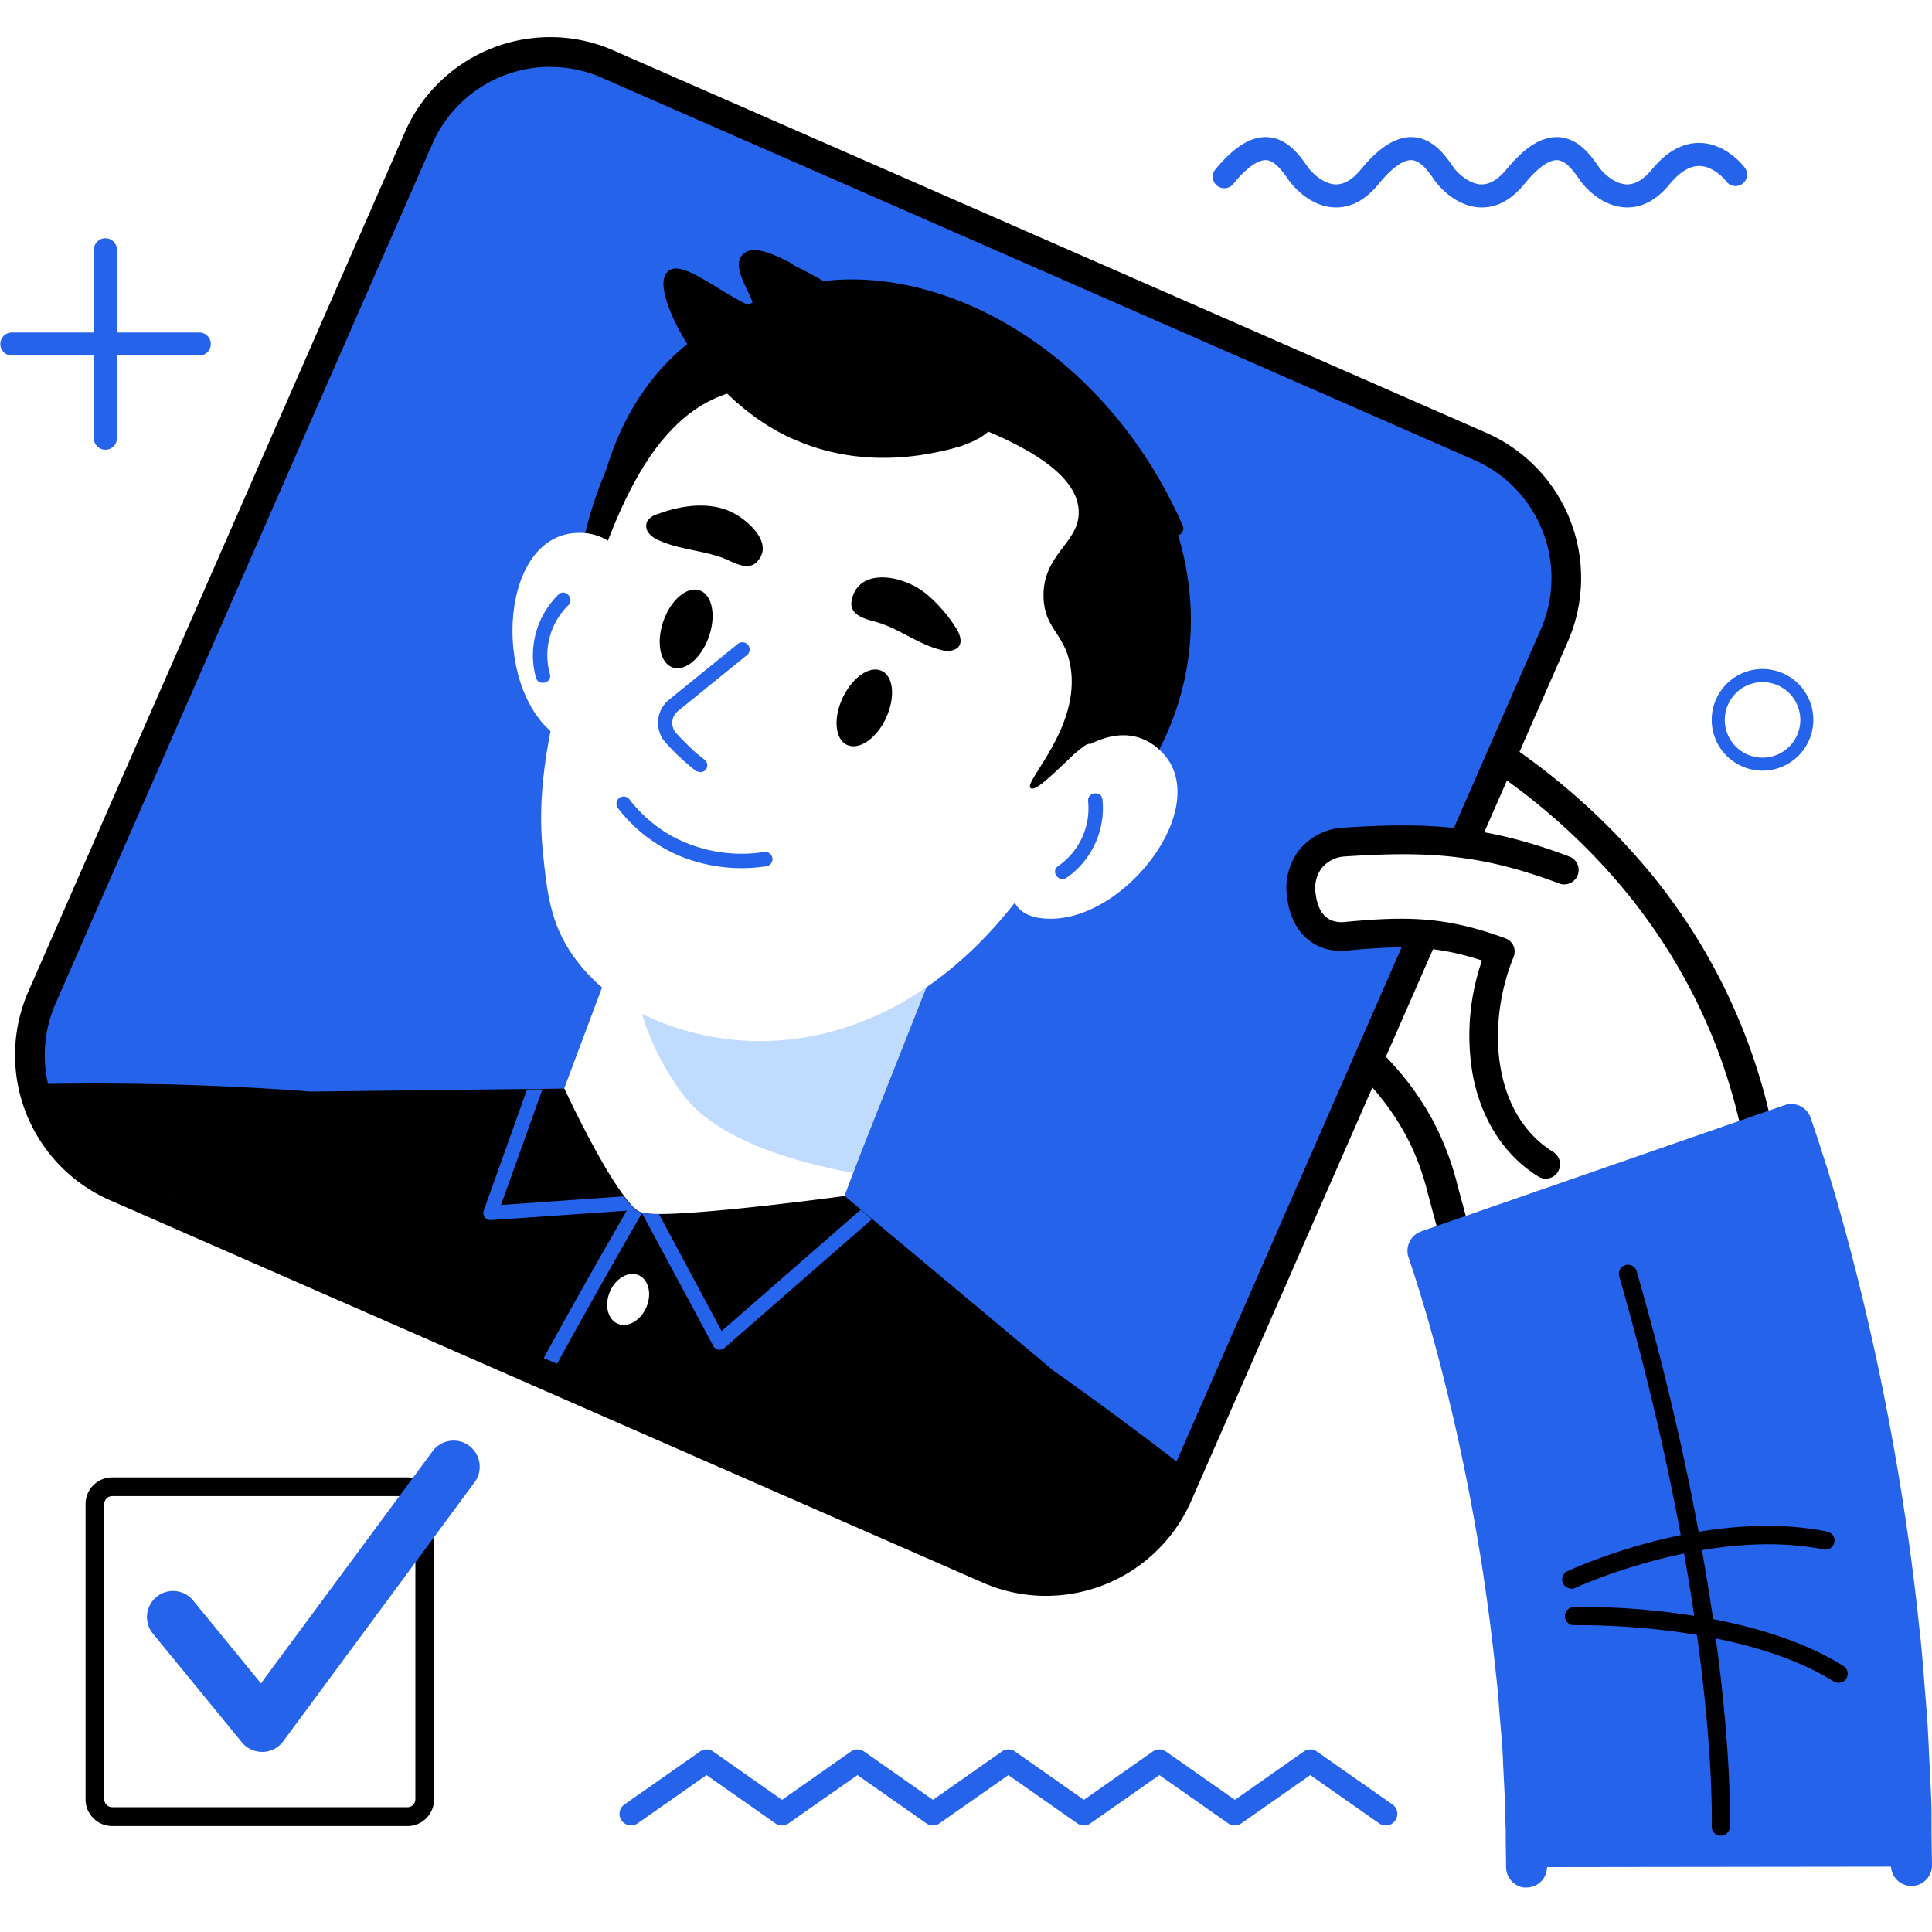 <svg xmlns="http://www.w3.org/2000/svg" width="192" height="192" fill="none" viewBox="0 0 192 192">
  <path fill="#fff" d="M0 0h192v192H0z"/>
  <path fill="#000" d="M11.145 146.822h29.35a2.65 2.65 0 0 1 1.868.774 2.64 2.64 0 0 1 .773 1.867v29.367a2.64 2.64 0 0 1-2.64 2.64H11.15a2.646 2.646 0 0 1-2.646-2.64v-29.351a2.64 2.64 0 0 1 1.626-2.454 2.6 2.6 0 0 1 1.014-.203"/>
  <path fill="#fff" d="M40.496 148.682H11.15a.785.785 0 0 0-.786.785v29.345c0 .434.352.786.786.786h29.345a.786.786 0 0 0 .785-.786v-29.345a.785.785 0 0 0-.785-.785"/>
  <path fill="#2563EB" d="M26.039 174.1a2.58 2.58 0 0 1-2.008-.955l-8.892-10.867a2.593 2.593 0 0 1 2.28-4.159 2.6 2.6 0 0 1 1.735.885l6.776 8.287 17.13-23.164a2.596 2.596 0 0 1 4.575 1.192 2.6 2.6 0 0 1-.401 1.891l-19.095 25.848a2.588 2.588 0 0 1-2.024 1.047zM175.165 76.588a5.055 5.055 0 0 1-4.672-3.115 5.055 5.055 0 0 1 3.679-6.891 5.05 5.05 0 0 1 4.558 8.521 5.06 5.06 0 0 1-3.565 1.485m0-8.8a3.755 3.755 0 0 0-2.66 6.408 3.754 3.754 0 1 0 2.66-6.408M19.803 33.042H11.62v-8.184a1.146 1.146 0 1 0-2.291 0v8.184H1.146a1.146 1.146 0 0 0 0 2.291h8.183v8.183a1.146 1.146 0 1 0 2.291 0v-8.183h8.183a1.145 1.145 0 1 0 0-2.291M138.378 179.325l-7.501-5.259a1.14 1.14 0 0 0-1.315 0l-6.841 4.801-6.847-4.801a1.14 1.14 0 0 0-1.315 0l-6.841 4.801-6.841-4.801a1.14 1.14 0 0 0-1.315 0l-6.847 4.801-6.84-4.801a1.14 1.14 0 0 0-1.315 0l-6.841 4.801-6.842-4.801a1.14 1.14 0 0 0-1.315 0l-7.506 5.259a1.16 1.16 0 0 0-.471.742 1.14 1.14 0 0 0 .192.857 1.15 1.15 0 0 0 1.593.278l6.842-4.796 6.84 4.796a1.15 1.15 0 0 0 1.321 0l6.841-4.796 6.841 4.796a1.145 1.145 0 0 0 1.315 0l6.841-4.796 6.847 4.796a1.14 1.14 0 0 0 1.315 0l6.841-4.796 6.841 4.796a1.145 1.145 0 0 0 1.315 0l6.841-4.796 6.847 4.796a1.147 1.147 0 1 0 1.32-1.877M142.612 17.986s1.762 2.499 4.44 2.624c1.637.076 3.11-.704 4.436-2.319 1.636-2.013 2.7-2.405 3.273-2.378.862.043 1.637 1.09 2.302 2.073 0 0 1.757 2.499 4.441 2.624 1.637.076 3.11-.704 4.435-2.319.999-1.21 1.992-1.816 2.963-1.794 1.495.027 2.635 1.5 2.656 1.532a1.148 1.148 0 0 0 2.054-.518c.044-.301-.033-.607-.215-.85-.071-.099-1.8-2.39-4.43-2.456-1.713-.043-3.328.84-4.795 2.63-.835 1.009-1.68 1.51-2.521 1.49-1.243-.04-2.389-1.217-2.695-1.637-.758-1.092-2.013-2.963-4.086-3.061-1.636-.076-3.322.971-5.161 3.208-.834 1.009-1.68 1.51-2.52 1.49-1.244-.04-2.39-1.217-2.701-1.637-.752-1.092-2.007-2.963-4.08-3.061-1.637-.076-3.323.971-5.161 3.208-.835 1.009-1.68 1.51-2.521 1.49-1.249-.04-2.389-1.217-2.7-1.637-.753-1.092-2.008-2.963-4.081-3.061-1.636-.076-3.322.971-5.161 3.208a1.14 1.14 0 0 0-.153 1.215c.073.153.179.288.312.394a1.145 1.145 0 0 0 1.609-.153c1.637-2.013 2.701-2.405 3.273-2.378.862.043 1.637 1.09 2.302 2.067 0 0 1.757 2.505 4.441 2.63 1.637.076 3.104-.704 4.435-2.319 1.637-2.013 2.701-2.405 3.274-2.378.894.043 1.674 1.09 2.335 2.073"/>
  <path fill="#fff" d="M173.293 113.435a1.32 1.32 0 0 0 .922-.84 2.63 2.63 0 0 0 .098-1.637s-.055-.235-.164-.671c-.06-.224-.125-.491-.207-.813s-.186-.676-.306-1.091a55 55 0 0 0-2.351-6.661 57 57 0 0 0-4.708-8.838 57 57 0 0 0-3.273-4.544 62 62 0 0 0-3.759-4.288 66 66 0 0 0-8.183-7.202 75 75 0 0 0-7.72-5.019 82 82 0 0 0-5.662-2.913c-.693-.322-1.239-.546-1.61-.731l-.573-.251a3 3 0 0 0-.294-.11l-.36-.152a6.66 6.66 0 0 0-4.741-.245 4.52 4.52 0 0 0-2.908 2.815 4.6 4.6 0 0 0-.185 2.122l-.148-.055a5.84 5.84 0 0 0-4.457.224 4.59 4.59 0 0 0-2.509 3.044 5.17 5.17 0 0 0 .207 3.05 5.7 5.7 0 0 0 1.751 2.433 4.9 4.9 0 0 0-1.293 2.144 5.54 5.54 0 0 0 0 3.197 5.1 5.1 0 0 0 1.637 2.477 5.5 5.5 0 0 0-1.228 2.007 6 6 0 0 0-.049 3.82 3.993 3.993 0 0 0 2.117 2.477c0-.001.464.195 1.14.512a59 59 0 0 1 2.439 1.216c.867.459 1.707.95 2.324 1.326l.736.458.273.18a1 1 0 0 0 .202.098l.234.153.644.442c.546.382 1.326.938 2.183 1.637a35 35 0 0 1 2.771 2.487q1.434 1.441 2.657 3.066a27 27 0 0 1 2.1 3.274q.789 1.488 1.391 3.06c.344.928.578 1.73.737 2.291.087.284.131.546.174.666.044.12 1.31 4.872 1.31 4.872.125.545 2.853-.808 3.682-.966z"/>
  <path fill="#000" d="M144.766 124.612a1.694 1.694 0 0 1-1.593-1.271c-.218-.797-1.216-4.512-1.309-4.856 0-.071-.038-.147-.06-.245a5 5 0 0 0-.098-.377 28 28 0 0 0-.704-2.182 24 24 0 0 0-1.304-2.88 25.5 25.5 0 0 0-1.98-3.088 28 28 0 0 0-2.521-2.908 33 33 0 0 0-2.64-2.362 38 38 0 0 0-2.106-1.577l-.731-.491a3 3 0 0 1-.317-.174l-.261-.17-.72-.452a43 43 0 0 0-2.237-1.271c-.977-.546-1.899-.966-2.363-1.184l-.861-.393-.246-.11a5.51 5.51 0 0 1-2.951-3.387 7.53 7.53 0 0 1 .065-4.834c.17-.49.393-.96.666-1.402a6.8 6.8 0 0 1-1.091-2.138 7.1 7.1 0 0 1 0-4.076c.169-.562.411-1.099.72-1.598a7.3 7.3 0 0 1-1.14-2.008 6.64 6.64 0 0 1-.257-3.95 6.18 6.18 0 0 1 3.317-4.053 7.2 7.2 0 0 1 3.819-.682q.074-.365.191-.72a6.08 6.08 0 0 1 3.857-3.775 7.9 7.9 0 0 1 3.028-.393 8.7 8.7 0 0 1 2.809.677l.295.125c.12.038.245.088.365.137l.584.256 1.637.742a84 84 0 0 1 5.766 2.973 76 76 0 0 1 7.883 5.123 67.5 67.5 0 0 1 8.396 7.37 72 72 0 0 1 3.846 4.365 61 61 0 0 1 3.361 4.659 58.6 58.6 0 0 1 7.25 15.919l.098.349q.123.426.213.78l.377 1.495c.219.852.16 1.753-.169 2.569a2.83 2.83 0 0 1-1.921 1.73l-24.986 8.597h-.098q-.555.163-1.091.382c-1.271.508-2.084.802-2.788.759m-.131-7.638c.066.213.109.404.142.546.033.141.027.103.038.147l.96 3.568c.251-.088.497-.186.682-.257q.716-.297 1.463-.502l24.898-8.543c.06-.208.06-.43 0-.638l-.371-1.479c-.054-.201-.12-.436-.196-.692l-.098-.355a54 54 0 0 0-2.286-6.476 55.3 55.3 0 0 0-4.583-8.603 58 58 0 0 0-3.186-4.424 61 61 0 0 0-3.671-4.185 63.5 63.5 0 0 0-8.009-7.032 72 72 0 0 0-7.567-4.91 81 81 0 0 0-5.548-2.864c-.693-.316-1.227-.545-1.576-.715l-.579-.25-.109-.039-.082-.027-.398-.12a5.6 5.6 0 0 0-1.817-.442 4.6 4.6 0 0 0-1.822.23 3.02 3.02 0 0 0-1.964 1.86c-.147.459-.188.946-.12 1.423l.349 2.472-2.504-.868a4.6 4.6 0 0 0-1.211-.245 4.1 4.1 0 0 0-2.079.393 3.088 3.088 0 0 0-1.696 2.04 3.66 3.66 0 0 0 .153 2.15 4.24 4.24 0 0 0 1.282 1.783l1.336 1.091-1.238 1.195c-.418.41-.724.922-.889 1.484a4.03 4.03 0 0 0 0 2.319 3.55 3.55 0 0 0 1.124 1.74l1.276 1.015-1.162 1.195c-.395.41-.693.904-.873 1.445a4.4 4.4 0 0 0-.043 2.843 2.49 2.49 0 0 0 1.254 1.549c.213.087.546.245 1.195.545.497.235 1.473.699 2.515 1.26.786.415 1.637.917 2.4 1.365l.983.621.109.039.665.441.415.279c.589.414 1.38.982 2.275 1.702a36 36 0 0 1 2.896 2.597 32 32 0 0 1 2.805 3.229 28 28 0 0 1 2.215 3.47 27 27 0 0 1 1.472 3.273c.382.993.639 1.888.775 2.379z"/>
  <path fill="#2563EB" d="m177.968 111.766.083.229c.049.147.125.365.218.649.092.284.207.616.338 1.02q.198.606.436 1.359c.159.501.339 1.091.546 1.669s.371 1.249.578 1.948c.426 1.391.846 2.94 1.32 4.642a251 251 0 0 1 5.368 25.024 244 244 0 0 1 1.801 13.546c.267 2.183.404 4.283.573 6.28l.234 2.913c.077.938.098 1.86.142 2.728.082 1.756.164 3.366.229 4.789.066 1.424.044 2.679.066 3.705l.043 3.235-38.221.049s0-.971-.043-2.668c0-.845 0-1.876-.044-3.066s-.126-2.52-.196-3.982c-.039-.731-.066-1.495-.115-2.281-.049-.785-.131-1.604-.202-2.438-.142-1.675-.245-3.448-.474-5.276a206 206 0 0 0-1.528-11.456 212 212 0 0 0-4.517-21.113c-.398-1.396-.742-2.695-1.091-3.819-.164-.545-.317-1.091-.464-1.565q-.221-.711-.409-1.299c-.126-.393-.229-.742-.327-1.025-.099-.284-.181-.546-.246-.737l-.147-.442-.049-.136z"/>
  <path fill="#2563EB" d="M151.428 187.574q.153.016.305 0a2.04 2.04 0 0 0 1.433-.614 2.04 2.04 0 0 0 .575-1.448l-.039-2.668v-.999c0-.621 0-1.325-.032-2.089a.2.2 0 0 0 0-.049l-.197-3.988c0-.267 0-.546-.038-.807 0-.486-.043-.982-.076-1.49v-.043l-.202-2.444-.115-1.452c-.098-1.249-.196-2.542-.37-3.884a201 201 0 0 0-1.533-11.538 214 214 0 0 0-4.572-21.32l-.344-1.244a91 91 0 0 0-.747-2.613l-.464-1.561v-.027l-.409-1.298c-.055-.164-.098-.322-.147-.464l32.269-11.189c.131.382.262.802.409 1.271l.545 1.637.579 1.931c.311 1.031.627 2.182.954 3.355l.355 1.26a247 247 0 0 1 5.314 24.795 237 237 0 0 1 1.789 13.437.1.1 0 0 1 0 .038c.191 1.555.316 3.11.431 4.61.044.546.087 1.091.131 1.593l.234 2.881q.051.918.093 1.795c0 .305 0 .605.044.905l.229 4.757c0 .939.038 1.812.049 2.581v1.091l.044 3.224a2.04 2.04 0 0 0 4.075-.054l-.044-3.236v-1.091c0-.785 0-1.68-.049-2.656v-.044l-.234-4.79c0-.3-.028-.595-.044-.895q-.04-.909-.098-1.86v-.044l-.235-2.913c-.043-.545-.087-1.047-.125-1.577-.126-1.538-.251-3.126-.453-4.768a243 243 0 0 0-1.817-13.638 251 251 0 0 0-5.412-25.232q-.178-.654-.349-1.26c-.338-1.222-.66-2.379-.987-3.448l-.573-1.931-.546-1.67a77 77 0 0 0-.447-1.402l-.649-1.915a2.02 2.02 0 0 0-1.033-1.164 2.037 2.037 0 0 0-1.553-.09l-36.115 12.547a2.05 2.05 0 0 0-1.255 2.597l.049.137c.027.076.071.212.125.387l.246.742c.093.267.196.594.322.993l.404 1.282.463 1.549c.23.747.469 1.604.72 2.51q.165.605.344 1.243a207 207 0 0 1 4.474 20.884c.605 3.726 1.091 7.534 1.505 11.331v.044a76 76 0 0 1 .349 3.715c.039.496.077.993.121 1.478l.196 2.406q.04.727.071 1.413c0 .284.027.546.038.829l.196 3.956c0 .731.001 1.407.033 2.007v1.02l.038 2.663a2.036 2.036 0 0 0 1.752 2.013"/>
  <path fill="#000" d="M170.887 182.424h.093a.9.9 0 0 0 .648-.243.9.9 0 0 0 .285-.63c0-.213.169-5.27-.889-14.654-.977-8.63-3.224-22.678-8.385-40.599a.904.904 0 0 0-1.735.501c5.123 17.802 7.354 31.74 8.319 40.3 1.048 9.274.884 14.337.884 14.392a.9.9 0 0 0 .78.933"/>
  <path fill="#000" d="M182.644 167.231a.908.908 0 0 0 .942-1.166.9.9 0 0 0-.337-.471c-4.233-2.651-10.038-4.452-17.255-5.346a70 70 0 0 0-9.575-.546.906.906 0 1 0 .05 1.811c.163 0 16.241-.387 25.82 5.62q.167.086.355.098M156.032 157.879a.94.94 0 0 0 .502-.071c.131-.065 13.35-6.121 24.735-3.819a.903.903 0 0 0 .905-1.377.9.9 0 0 0-.545-.396c-12.002-2.449-25.297 3.667-25.859 3.928a.9.9 0 0 0-.517.956.896.896 0 0 0 .779.757z"/>
  <mask id="85a" width="154" height="153" x="2" y="5" maskUnits="userSpaceOnUse" style="mask-type:alpha">
    <path fill="#007AFF" d="m11.522 117.929 86.715 38.002a14.28 14.28 0 0 0 10.911.215 14.28 14.28 0 0 0 7.877-7.552l37.436-85.422a14.274 14.274 0 0 0-7.354-18.783L60.365 6.38a14.27 14.27 0 0 0-18.784 7.338L4.173 99.13a14.28 14.28 0 0 0 7.349 18.8"/>
  </mask>
  <g mask="url(#85a)">
    <path fill="#2563EB" d="M168.061 46.391 47.875-5.176-3.692 115.011l120.186 51.567z"/>
    <path fill="#000" d="M75.805 88.785a30.643 30.643 0 0 0 40.243-16.078c7.154-16.673-3.543-33.764-16.078-40.243-8.992-4.646-22.561-5.717-31.756 1.794-5.955 4.873-7.754 11.452-8.487 14.284-2.98 11.536-1.363 32.76 16.078 40.243"/>
    <path fill="#000" d="M57.747 61.268a.71.71 0 0 1-.435-.658c-.01-2.584.278-5.16.859-7.678a38.8 38.8 0 0 1 6.859-14.43c3.567-4.665 7.83-7.965 12.332-9.542 6.497-2.27 14.472-1.262 21.88 2.776 7.864 4.289 14.354 11.54 18.264 20.426a.718.718 0 0 1-1.158.832.7.7 0 0 1-.153-.25c-3.788-8.6-10.051-15.611-17.641-19.749-7.055-3.842-14.604-4.82-20.719-2.677-6.786 2.37-15.397 10.564-18.264 22.936a32 32 0 0 0-.823 7.354.716.716 0 0 1-1 .66"/>
    <path fill="#fff" d="M63.572 58.982s-1.026-6.461-6.514-6.007c-7.705.646-8.155 16.265-1.304 20.453 6.852 4.188 7.818-14.446 7.818-14.446"/>
    <path fill="#2563EB" d="M55.495 59.091a8.44 8.44 0 0 0-2.238 8.24c.237.89 1.633.559 1.393-.338a6.96 6.96 0 0 1 1.852-6.868c.62-.626-.353-1.69-1.007-1.034"/>
    <path fill="#fff" d="m65.55 82.87-19.39 51.735 27.358 12.017 16.22-43.277-6.11-5.177z"/>
    <path fill="#BFDBFE" d="M62.675 93.693a25.93 25.93 0 0 0 5.19 15.063c3.393 4.581 11.323 6.779 16.905 7.8l13.064-33q-7.099 7.311-14.21 14.621z"/>
    <path fill="#fff" d="M102.423 78.324c-.773-.611 5.025-6.01 3.956-12.13-.575-3.278-2.572-3.675-2.672-6.81-.142-4.364 3.673-5.447 3.491-8.673-.281-5.047-9.943-8.349-16.068-10.452-6.305-2.157-10.475-2.223-12.884-2.096-2 .069-3.985.38-5.91.93C63.788 41.855 60.263 53.3 56.72 64.811c-3.256 10.585-3.116 16.408-2.772 19.829.4 4.003.749 7.108 2.957 10.278 4.973 7.137 14 8.196 16.04 8.426 4.29.4 8.614-.212 12.623-1.787 16.708-6.411 23.997-26.755 22.794-27.61-.684-.485-5.152 5.003-5.939 4.376"/>
    <path fill="#000" d="M83.751 69.332c-.96 2.023-.773 4.124.418 4.69 1.192.565 2.937-.618 3.875-2.651s.78-4.127-.412-4.693-2.913.628-3.88 2.654M65.935 61.704c-.742 2.111-.344 4.181.9 4.623 1.246.44 2.858-.92 3.605-3.03s.346-4.187-.901-4.623-2.856.915-3.604 3.03M89.57 57.697c-1.924-.618-4.33-.484-4.904 1.825-.382 1.528 1.12 1.942 2.288 2.257 2.314.615 4.222 2.228 6.508 2.793.384.12.791.14 1.185.059 1.233-.324.834-1.536.292-2.327a14.6 14.6 0 0 0-2.947-3.338 7.8 7.8 0 0 0-2.422-1.27M72.248 50.69c-2.234-.827-4.756-.398-6.93.41-.41.105-.765.358-1 .71a1.12 1.12 0 0 0 .149 1.158c.261.317.598.563.98.716 1.935.896 4.265 1.003 6.292 1.725.948.342 2.498 1.4 3.44.469 1.582-1.57-.163-3.54-1.784-4.597a6.4 6.4 0 0 0-1.147-.59"/>
    <path fill="#fff" d="M106.551 75.129s4.922-4.315 8.847-.452c5.509 5.429-4.138 17.721-12.077 16.553-7.94-1.167 3.23-16.102 3.23-16.102"/>
    <path fill="#2563EB" d="M109.562 79.453a8.44 8.44 0 0 1-3.561 7.777c-.772.522-1.613-.616-.858-1.151a6.974 6.974 0 0 0 2.993-6.44c-.096-.938 1.327-1.116 1.426-.186"/>
    <path fill="#000" d="M80.352 43.46c7.848 3.203 17.804 1.47 18.622-1.736.63-2.466-4.183-5.56-13.619-11.634-8.775-5.649-10.157-4.851-10.479-4.497-.959 1.023 1.724 4.363.767 5.255-1.407 1.302-7.31-4.33-8.31-3.417-1.162 1.012 3.167 12.01 13.019 16.03"/>
    <path fill="#000" d="m79.147 43.77-.62-.266C70.806 39.89 66.482 32.03 65.988 28.819c-.134-.874-.014-1.473.373-1.827.915-.856 2.65.201 5.036 1.657 1.085.662 2.83 1.723 3.533 1.844a10 10 0 0 0-.653-1.615c-.632-1.334-1.273-2.736-.487-3.56s2.19-.549 4.81.822a.719.719 0 1 1-.668 1.273c-2.169-1.133-2.896-1.133-3.075-1.1-.03.365.45 1.387.718 1.95.61 1.296 1.19 2.52.469 3.283-.982 1.013-2.92-.159-5.389-1.677-1.011-.615-2.642-1.61-3.292-1.741-.15 1.687 3.678 10.28 11.775 14.067 6.429 3.004 12.831 1.745 16.079.72a.72.72 0 0 1 .427 1.364c-3.33 1.04-9.841 2.346-16.498-.51M111.811 141.377c-.41-.318-.829-.618-1.246-.923-.674-.508-1.341-.98-2.008-1.469-1.251-.909-2.536-1.844-3.832-2.739-6.393-5.359-14.04-11.749-18.041-15.092-.401-.341-.778-.662-1.102-.927l-1.64-1.371s-13.226 1.791-18.415 1.792a10 10 0 0 1-1.681-.113l-.028-.012a.3.3 0 0 1-.102-.044 2 2 0 0 1-.468-.261 5 5 0 0 1-.563-.537 10 10 0 0 1-.67-.835c-2.551-3.355-5.928-10.666-5.928-10.666l-2.153.029-1.531.01-21.556.259c-.528-.046-6.13-.501-14.024-.713l-2.01-.036c-4.652-.091-9.96-.081-15.39.151l-3.047 7.1 120.186 51.567 6.928-16.146a390 390 0 0 0-11.679-9.024"/>
    <path fill="#2563EB" d="M61.988 118.894c.353.504.77.961 1.24 1.358l-14.425.998a.72.72 0 0 1-.729-.953l4.302-12.03 1.532-.011-4.122 11.494zM86.646 121.166l-14.663 12.806a.77.77 0 0 1-.613.153.6.6 0 0 1-.143-.061.66.66 0 0 1-.346-.318l-7.109-13.231a7.7 7.7 0 0 0 1.709.125l6.232 11.64 13.823-12.061c.332.285.695.6 1.11.947"/>
    <path fill="#fff" d="M64.234 129.913c-.572 1.332-1.85 2.064-2.848 1.636s-1.343-1.857-.772-3.189c.571-1.331 1.844-2.066 2.843-1.637s1.35 1.854.777 3.19"/>
    <path fill="#2563EB" d="M53.235 139.435a755 755 0 0 1 10.573-18.89l-.027-.011a.3.3 0 0 1-.102-.044 2 2 0 0 1-.468-.261 5 5 0 0 1-.564-.537 703 703 0 0 0-10.728 19.162zM69.315 76.674a.6.6 0 0 1-.172-.074 22 22 0 0 1-1.55-1.322 25 25 0 0 1-1.462-1.492 2.954 2.954 0 0 1 .338-4.234l6.861-5.567a.72.72 0 0 1 1.01.11.71.71 0 0 1-.104 1.006l-6.859 5.563a1.51 1.51 0 0 0-.183 2.188c.436.488.906.936 1.369 1.403s.953.852 1.455 1.237a.72.72 0 0 1 .115 1.007.71.71 0 0 1-.819.175M67.45 85.025a15.248 15.248 0 0 1-6.013-4.676.72.72 0 0 1 .102-1.04.72.72 0 0 1 1.033.158 13.8 13.8 0 0 0 4.162 3.603 14.56 14.56 0 0 0 9.193 1.602.718.718 0 1 1 .211 1.42c-2.939.447-5.944.078-8.688-1.067"/>
  </g>
  <path fill="#000" d="M103.943 158.594a15.6 15.6 0 0 1-6.295-1.325l-86.742-38.003a15.75 15.75 0 0 1-8.09-20.731L40.25 13.108A15.76 15.76 0 0 1 54.68 3.69c2.167 0 4.312.45 6.295 1.326l86.742 38.003a15.759 15.759 0 0 1 8.096 20.73l-37.441 85.428a15.75 15.75 0 0 1-14.43 9.416M54.703 6.643a12.8 12.8 0 0 0-11.73 7.638L5.533 99.708a12.8 12.8 0 0 0 2.479 14.018 12.8 12.8 0 0 0 4.1 2.861l86.741 38.008a12.6 12.6 0 0 0 5.112 1.091 12.79 12.79 0 0 0 11.729-7.637l37.414-85.471a12.8 12.8 0 0 0-6.546-16.841L59.82 7.728a12.8 12.8 0 0 0-5.118-1.074z"/>
  <path fill="#fff" d="M133.31 83.697c8.363-.546 14.004-.3 22.1 2.728l-1.8 29.268c-6.547-4.037-7.638-13.469-4.523-21.14-5.772-2.116-9.388-2.1-15.215-1.56-2.258.284-4.179-.966-4.572-3.955-.425-3.208 1.702-5.08 4.01-5.341"/>
  <path fill="#000" d="M153.512 117.133a1.433 1.433 0 0 0 1.434-1.922 1.43 1.43 0 0 0-.584-.724c-6.153-3.819-6.628-12.82-3.944-19.378.14-.35.14-.74 0-1.09a1.43 1.43 0 0 0-.818-.77c-5.794-2.122-9.569-2.226-15.821-1.637-1.735.218-2.761-.725-3.022-2.727a3.37 3.37 0 0 1 .583-2.603 3.22 3.22 0 0 1 2.139-1.156c8.265-.546 13.595-.295 21.467 2.673a1.43 1.43 0 0 0 1.01-2.679c-8.331-3.142-14.185-3.426-22.701-2.848h-.065a6.08 6.08 0 0 0-4.103 2.237 6.2 6.2 0 0 0-1.167 4.741c.464 3.568 2.886 5.603 6.17 5.194 5.379-.502 8.631-.475 13.186 1.009a22.8 22.8 0 0 0-.922 11.32c.824 4.457 3.148 8.069 6.546 10.164.186.111.395.178.612.196"/>
</svg>
